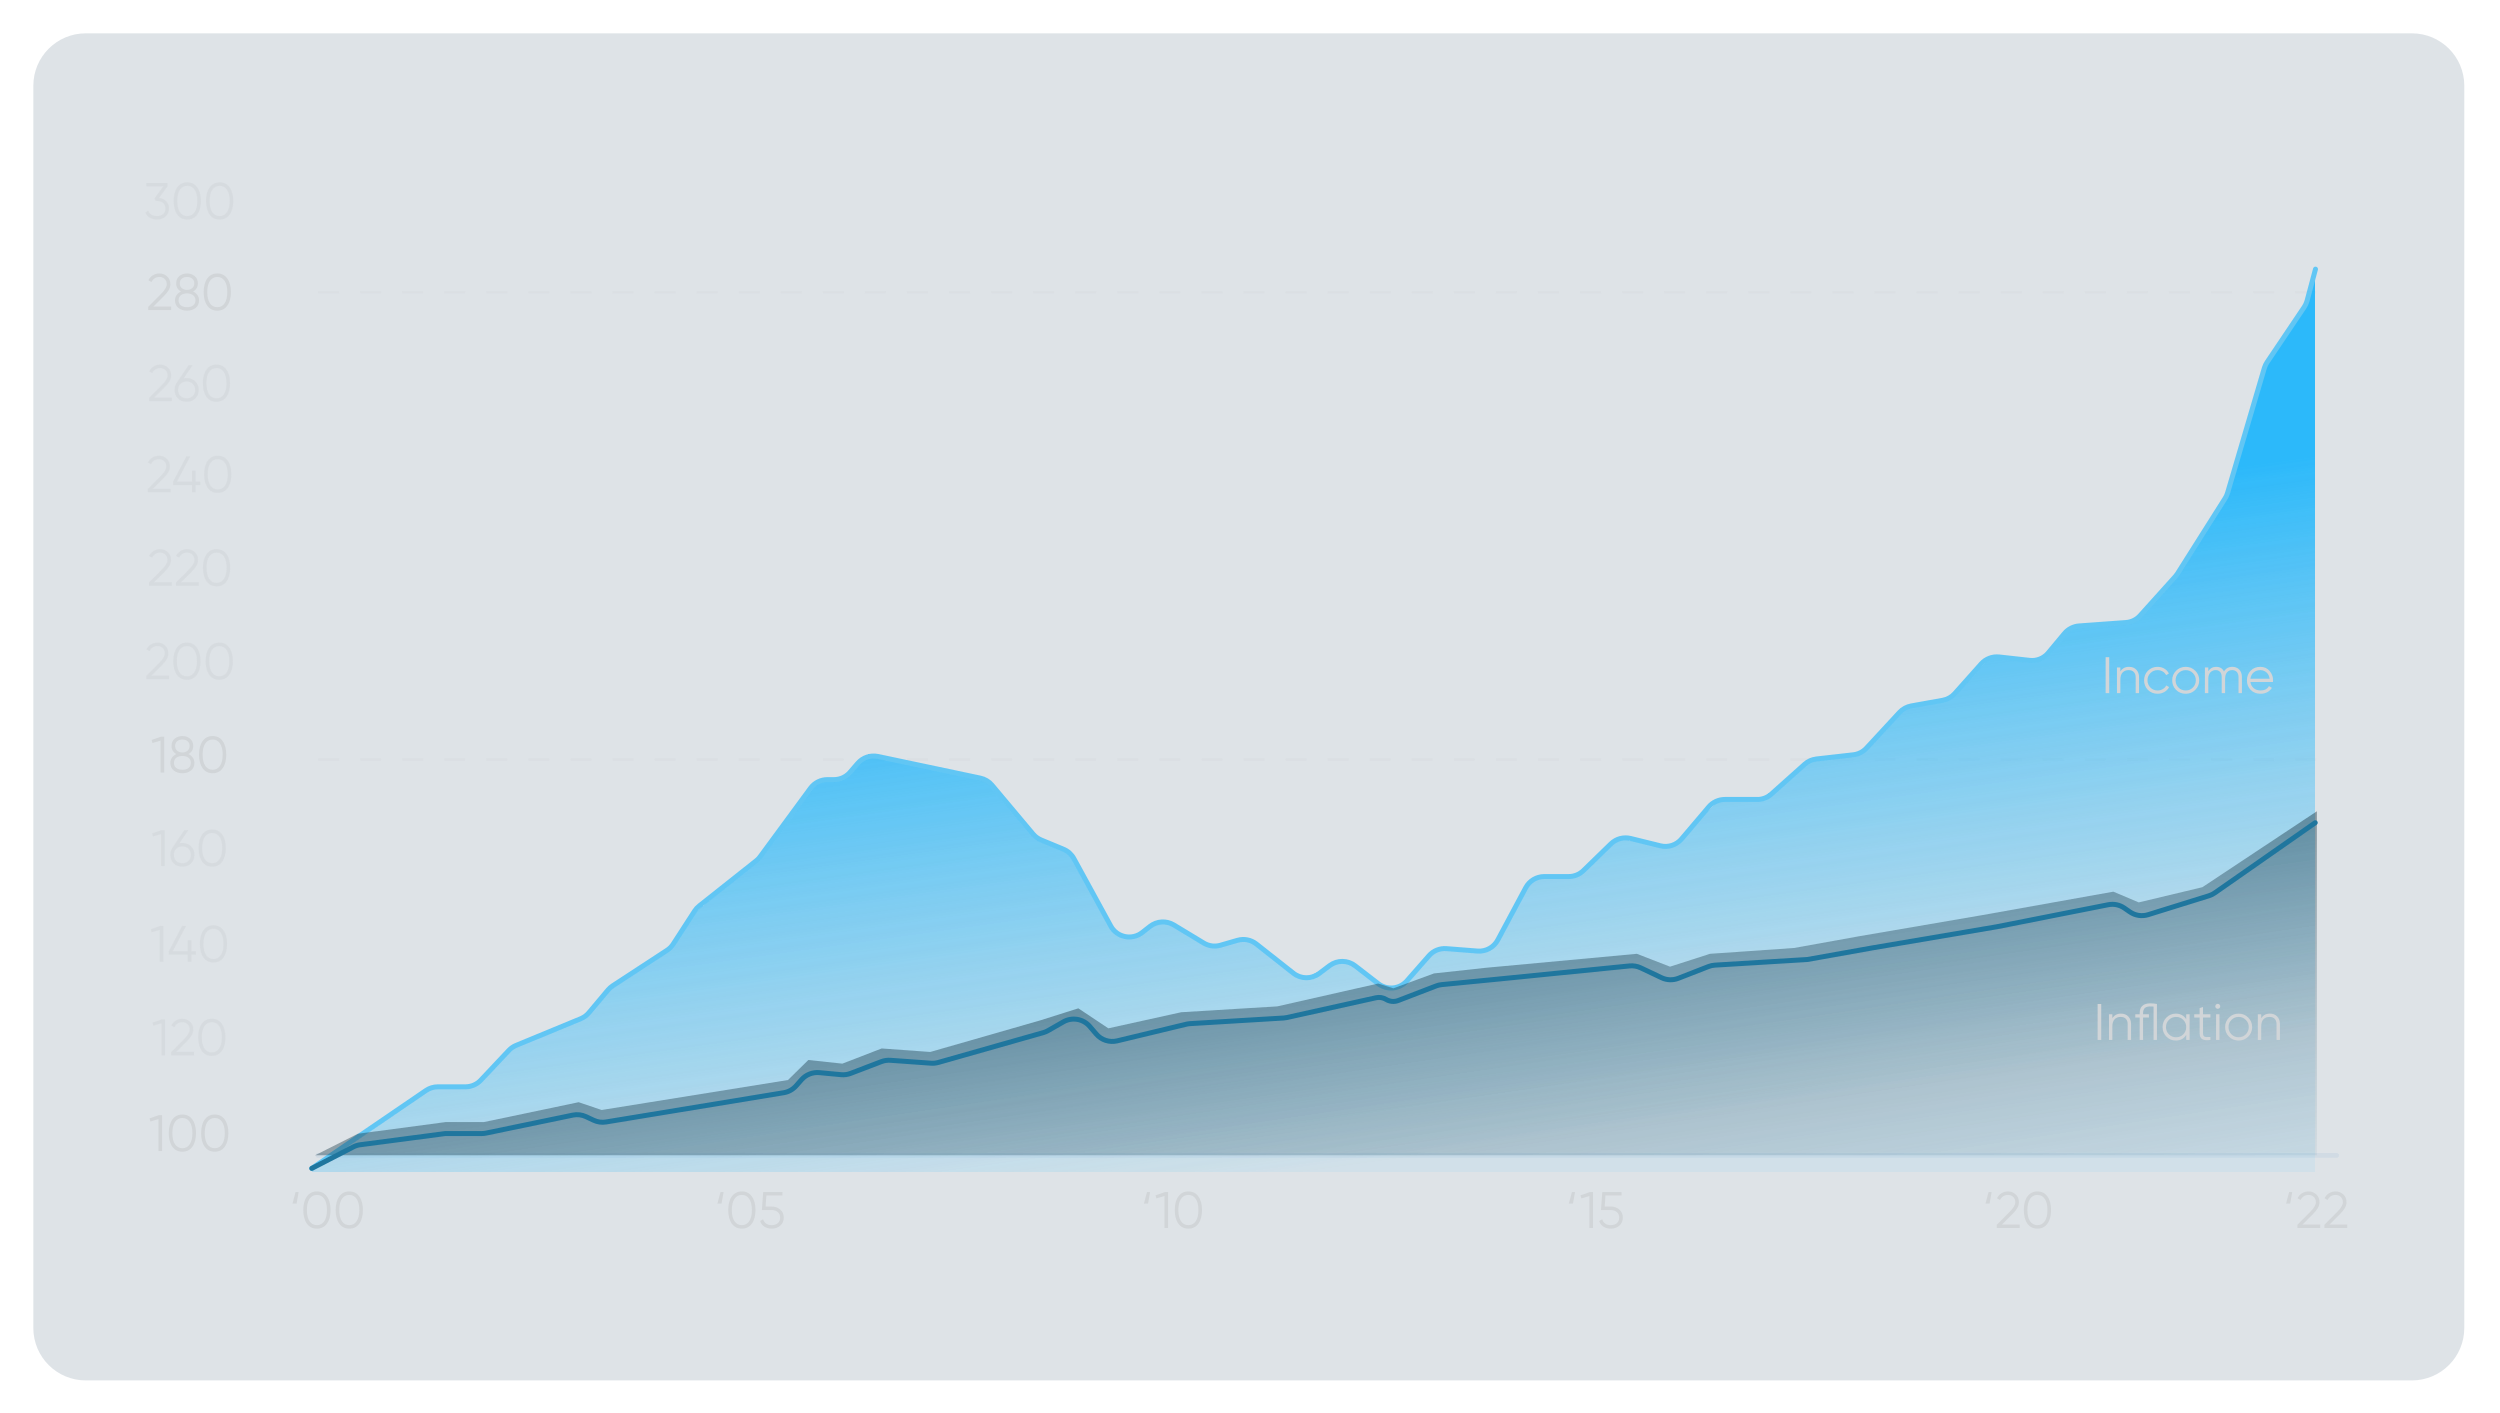 <svg width="750" height="424" viewBox="0 0 750 424" fill="none" xmlns="http://www.w3.org/2000/svg">
<g filter="url(#filter0_d_1009_1635)">
<path opacity="0.15" d="M10 25.726C10 17.041 17.041 10 25.726 10H723.562C732.247 10 739.288 17.041 739.288 25.726V398.399C739.288 407.084 732.247 414.125 723.562 414.125H25.726C17.041 414.125 10 407.084 10 398.399V25.726Z" fill="#244561"/>
<line opacity="0.25" x1="95.411" y1="87.676" x2="700.957" y2="87.676" stroke="#D1D5D8" stroke-width="0.701" stroke-dasharray="6.31 6.31"/>
<line opacity="0.25" x1="95.411" y1="227.849" x2="700.957" y2="227.849" stroke="#D1D5D8" stroke-width="0.701" stroke-dasharray="6.31 6.31"/>
<path opacity="0.25" d="M95.411 346.609H700.957" stroke="#A9C7DD" stroke-width="1.474" stroke-linecap="round"/>
<g opacity="0.8">
<g filter="url(#filter1_d_1009_1635)">
<path d="M130.402 322.098L93.544 347.562H694.648V77.796L691.845 88.309L679.58 106.531L668.016 145.78L652.947 169.609L640 182.5L622 184L611.5 194.5L597 193.5L585 205.5L572 208L558.5 222L544 224L528 236L515.5 236.5L500.86 250.208L485.791 247.755L473 258.5L459.509 260.02L447 281L430.773 281.397L420.5 292H415.5L402.739 283.85L391.5 289.5L374.354 278.243L363.5 280L348.422 272.285L341.5 277L335.5 276.5L320.5 251.5L311 248L296 230L260.763 222.225L253.104 228.935L245.044 230.935L227.5 254L208.95 269.482L201 281L183 292.5L174.659 301.072L154.582 310.183L141.368 322.098H130.402Z" fill="url(#paint0_linear_1009_1635)" shape-rendering="crispEdges"/>
</g>
<g filter="url(#filter2_d_1009_1635)">
<path d="M93.544 346.579L127.794 323.212C128.842 322.498 130.08 322.115 131.349 322.115H139.643C141.382 322.115 143.044 321.397 144.236 320.131L152.651 311.19C153.264 310.538 154.01 310.024 154.838 309.682L174.23 301.679C175.169 301.292 176 300.683 176.653 299.905L182.419 293.041C182.816 292.569 183.281 292.157 183.797 291.819L200.122 281.145C200.86 280.663 201.488 280.032 201.966 279.292L208.386 269.371C208.759 268.794 209.225 268.281 209.764 267.854L226.86 254.306C227.3 253.958 227.691 253.552 228.024 253.099L243.154 232.523C244.343 230.906 246.229 229.952 248.236 229.952H250.217C252.051 229.952 253.793 229.154 254.991 227.767L257.328 225.061C258.83 223.322 261.159 222.537 263.407 223.013L294.081 229.502C295.459 229.793 296.7 230.537 297.605 231.616L309.933 246.292C310.585 247.068 311.415 247.676 312.351 248.063L319.033 250.828C320.363 251.378 321.465 252.367 322.155 253.63L333.233 273.885C335.103 277.303 339.594 278.226 342.66 275.821L344.994 273.991C347.057 272.373 349.906 272.2 352.15 273.557L361.124 278.983C362.632 279.895 364.453 280.134 366.146 279.643L371.238 278.164C373.193 277.597 375.303 278.008 376.902 279.268L388.033 288.043C390.28 289.814 393.437 289.851 395.725 288.133L398.896 285.752C401.166 284.048 404.295 284.069 406.541 285.805L413.47 291.159C416.105 293.195 419.869 292.832 422.067 290.33L428.69 282.786C430.001 281.293 431.94 280.505 433.921 280.659L443.268 281.389C445.764 281.584 448.139 280.284 449.321 278.077L457.726 262.369C458.823 260.318 460.961 259.037 463.287 259.037H470.615C472.257 259.037 473.834 258.397 475.012 257.252L483.282 249.212C484.843 247.694 487.075 247.089 489.189 247.61L498.135 249.815C500.458 250.388 502.904 249.597 504.453 247.773L512.637 238.134C513.836 236.723 515.594 235.909 517.445 235.909H527.185C528.737 235.909 530.234 235.337 531.391 234.302L541.414 225.334C542.388 224.462 543.609 223.915 544.908 223.767L556.003 222.507C557.504 222.336 558.895 221.632 559.921 220.522L569.861 209.777C570.792 208.77 572.027 208.094 573.377 207.851L582.82 206.157C584.208 205.907 585.474 205.2 586.413 204.147L594.36 195.236C595.72 193.712 597.734 192.94 599.764 193.165L608.926 194.183C611.031 194.417 613.112 193.579 614.468 191.952L619.342 186.104C620.438 184.788 622.022 183.975 623.73 183.851L637.799 182.828C639.424 182.709 640.94 181.967 642.03 180.756L652.59 169.023C652.827 168.759 653.042 168.475 653.232 168.175L667.545 145.541C667.857 145.047 668.099 144.513 668.264 143.952L679.305 106.481C679.487 105.863 679.763 105.276 680.123 104.742L691.255 88.202C691.646 87.622 691.937 86.981 692.117 86.305L694.648 76.813" stroke="#42BFF8" stroke-width="1.5" stroke-linecap="round"/>
</g>
</g>
<path opacity="0.5" d="M107.337 340.126L94.526 346.579H695.059V243.378L660.711 266.163L641.629 270.72L634 267.5L594.445 274.576L557.669 280.885L538.24 284.391L513 286.143L501 290L491.056 286.143L445.607 290.35L430.176 292.03L418 296.5L413.44 295.06L383.157 301.918L354.36 303.67L332.5 308.5L323.5 302.5L312.033 306.124L279.074 315.589L264.502 314.537L252.706 319.094L242.5 318L236.4 324.001L180.5 333L173.603 330.662L145.154 336.621H133.705L107.337 340.126Z" fill="url(#paint1_linear_1009_1635)"/>
<g filter="url(#filter3_d_1009_1635)">
<path d="M93.544 346.579L105.995 340.143C106.643 339.808 107.345 339.588 108.068 339.493L133.608 336.132H144.525C144.955 336.132 145.384 336.088 145.805 336.001L171.846 330.603C173.184 330.325 174.576 330.49 175.812 331.072L178.09 332.143C179.246 332.687 180.54 332.867 181.8 332.66L235.117 323.882C236.552 323.646 237.861 322.922 238.823 321.831L240.468 319.966C241.803 318.454 243.779 317.671 245.787 317.859L252.34 318.473C253.304 318.564 254.276 318.431 255.181 318.085L264.414 314.555C265.274 314.226 266.197 314.089 267.116 314.155L279.332 315.028C280.064 315.08 280.8 315.004 281.506 314.803L312.991 305.855C313.481 305.715 313.953 305.517 314.396 305.264L319.009 302.628C321.639 301.125 324.965 301.704 326.933 304.007L328.886 306.291C330.427 308.095 332.851 308.881 335.157 308.325L355.941 303.322C356.301 303.236 356.668 303.181 357.038 303.158L385.069 301.47C385.401 301.45 385.731 301.403 386.056 301.331L412.802 295.393C413.842 295.162 414.931 295.343 415.841 295.898V295.898C416.933 296.564 418.273 296.685 419.467 296.226L430.852 291.846C431.382 291.642 431.937 291.511 432.502 291.455L448.646 289.876L488.879 285.845C490.02 285.731 491.17 285.93 492.207 286.42L498.486 289.393C500.054 290.135 501.859 290.199 503.476 289.568L512.555 286.029C513.165 285.791 513.808 285.65 514.462 285.61L542.211 283.918L561.835 280.414L598.981 274.106L632.486 267.485C634.159 267.154 635.896 267.515 637.299 268.486L638.965 269.64C640.56 270.744 642.576 271.053 644.429 270.476L662.672 264.801C663.292 264.608 663.878 264.321 664.41 263.949L694.568 242.887" stroke="#1F769E" stroke-width="1.5" stroke-linecap="round"/>
</g>
<path opacity="0.5" d="M50.242 55.909L47.728 59.378C48.581 59.481 49.291 59.815 49.856 60.38C50.422 60.915 50.704 61.639 50.704 62.554C50.704 63.572 50.35 64.384 49.64 64.99C48.952 65.576 48.098 65.869 47.081 65.869C46.269 65.869 45.549 65.684 44.922 65.314C44.295 64.934 43.858 64.404 43.611 63.726L44.506 63.202C44.681 63.726 44.989 64.127 45.431 64.404C45.883 64.682 46.433 64.821 47.081 64.821C47.841 64.821 48.453 64.62 48.916 64.219C49.388 63.808 49.625 63.253 49.625 62.554C49.625 61.855 49.388 61.305 48.916 60.904C48.453 60.493 47.841 60.288 47.081 60.288V60.272L47.065 60.288H46.772L46.31 59.578L48.993 55.909H43.92V54.891H50.242V55.909ZM59.189 64.358C58.48 65.366 57.477 65.869 56.182 65.869C54.897 65.869 53.89 65.366 53.16 64.358C52.451 63.341 52.096 61.984 52.096 60.288C52.096 58.581 52.451 57.23 53.16 56.233C53.89 55.215 54.897 54.706 56.182 54.706C57.477 54.706 58.48 55.215 59.189 56.233C59.908 57.23 60.268 58.581 60.268 60.288C60.268 61.994 59.908 63.351 59.189 64.358ZM53.962 63.634C54.507 64.425 55.247 64.821 56.182 64.821C57.128 64.821 57.863 64.425 58.387 63.634C58.922 62.852 59.189 61.737 59.189 60.288C59.189 58.838 58.922 57.723 58.387 56.942C57.863 56.15 57.128 55.755 56.182 55.755C55.247 55.755 54.507 56.15 53.962 56.942C53.438 57.733 53.175 58.849 53.175 60.288C53.175 61.727 53.438 62.842 53.962 63.634ZM68.901 64.358C68.192 65.366 67.189 65.869 65.894 65.869C64.609 65.869 63.602 65.366 62.872 64.358C62.163 63.341 61.808 61.984 61.808 60.288C61.808 58.581 62.163 57.23 62.872 56.233C63.602 55.215 64.609 54.706 65.894 54.706C67.189 54.706 68.192 55.215 68.901 56.233C69.621 57.23 69.98 58.581 69.98 60.288C69.98 61.994 69.621 63.351 68.901 64.358ZM63.674 63.634C64.219 64.425 64.959 64.821 65.894 64.821C66.84 64.821 67.575 64.425 68.099 63.634C68.634 62.852 68.901 61.737 68.901 60.288C68.901 58.838 68.634 57.723 68.099 56.942C67.575 56.15 66.84 55.755 65.894 55.755C64.959 55.755 64.219 56.15 63.674 56.942C63.15 57.733 62.888 58.849 62.888 60.288C62.888 61.727 63.15 62.842 63.674 63.634Z" fill="#D1D5D8"/>
<path d="M51.335 93.018H44.473V92.047L48.359 88.13C49.469 87.02 50.024 86.069 50.024 85.278C50.024 84.61 49.813 84.08 49.392 83.69C48.981 83.289 48.467 83.088 47.85 83.088C46.75 83.088 45.943 83.597 45.429 84.615L44.52 84.075C44.849 83.417 45.306 82.913 45.892 82.564C46.478 82.215 47.131 82.04 47.85 82.04C48.714 82.04 49.469 82.333 50.117 82.919C50.775 83.484 51.103 84.27 51.103 85.278C51.103 85.874 50.939 86.46 50.61 87.035C50.281 87.601 49.778 88.223 49.099 88.901L46.015 91.97H51.335V93.018ZM57.927 87.452C58.482 87.709 58.919 88.069 59.237 88.531C59.556 88.994 59.715 89.513 59.715 90.088C59.715 91.065 59.371 91.831 58.682 92.386C57.983 92.931 57.125 93.203 56.107 93.203C55.09 93.203 54.231 92.931 53.532 92.386C52.843 91.831 52.499 91.065 52.499 90.088C52.499 89.513 52.658 88.994 52.977 88.531C53.296 88.069 53.733 87.709 54.288 87.452C53.332 86.907 52.854 86.1 52.854 85.031C52.854 84.065 53.172 83.325 53.81 82.811C54.468 82.297 55.233 82.04 56.107 82.04C56.991 82.04 57.752 82.297 58.389 82.811C59.037 83.325 59.361 84.065 59.361 85.031C59.361 86.1 58.883 86.907 57.927 87.452ZM53.933 85.031C53.933 85.627 54.139 86.1 54.55 86.45C54.971 86.799 55.49 86.974 56.107 86.974C56.724 86.974 57.238 86.799 57.649 86.45C58.071 86.1 58.281 85.627 58.281 85.031C58.281 84.404 58.081 83.926 57.68 83.597C57.279 83.258 56.755 83.088 56.107 83.088C55.459 83.088 54.935 83.258 54.534 83.597C54.133 83.926 53.933 84.404 53.933 85.031ZM54.272 91.63C54.724 91.98 55.336 92.155 56.107 92.155C56.878 92.155 57.49 91.98 57.942 91.63C58.404 91.271 58.636 90.757 58.636 90.088C58.636 89.431 58.404 88.922 57.942 88.562C57.469 88.202 56.858 88.022 56.107 88.022C55.357 88.022 54.745 88.202 54.272 88.562C53.81 88.922 53.578 89.431 53.578 90.088C53.578 90.767 53.81 91.281 54.272 91.63ZM68.193 91.692C67.484 92.699 66.482 93.203 65.187 93.203C63.902 93.203 62.894 92.699 62.164 91.692C61.455 90.674 61.101 89.317 61.101 87.621C61.101 85.915 61.455 84.563 62.164 83.566C62.894 82.549 63.902 82.04 65.187 82.04C66.482 82.04 67.484 82.549 68.193 83.566C68.913 84.563 69.273 85.915 69.273 87.621C69.273 89.328 68.913 90.685 68.193 91.692ZM62.966 90.967C63.511 91.759 64.251 92.155 65.187 92.155C66.132 92.155 66.867 91.759 67.391 90.967C67.926 90.186 68.193 89.071 68.193 87.621C68.193 86.172 67.926 85.057 67.391 84.275C66.867 83.484 66.132 83.088 65.187 83.088C64.251 83.088 63.511 83.484 62.966 84.275C62.442 85.067 62.18 86.182 62.18 87.621C62.18 89.061 62.442 90.176 62.966 90.967Z" fill="#D1D5D8"/>
<path opacity="0.5" d="M51.583 120.352H44.722V119.38L48.607 115.464C49.718 114.354 50.273 113.403 50.273 112.611C50.273 111.943 50.062 111.414 49.641 111.023C49.229 110.622 48.715 110.422 48.099 110.422C46.999 110.422 46.192 110.931 45.678 111.948L44.768 111.409C45.097 110.751 45.554 110.247 46.14 109.898C46.726 109.548 47.379 109.373 48.099 109.373C48.962 109.373 49.718 109.666 50.365 110.252C51.023 110.818 51.352 111.604 51.352 112.611C51.352 113.208 51.188 113.794 50.859 114.369C50.53 114.935 50.026 115.556 49.347 116.235L46.264 119.303H51.583V120.352ZM55.991 113.413C57.039 113.413 57.908 113.747 58.597 114.415C59.275 115.084 59.614 115.937 59.614 116.975C59.614 118.034 59.275 118.892 58.597 119.55C57.929 120.208 57.06 120.537 55.991 120.537C54.922 120.537 54.053 120.208 53.385 119.55C52.707 118.892 52.367 118.034 52.367 116.975C52.367 116.163 52.589 115.443 53.031 114.816L56.561 109.559H57.779L55.127 113.506C55.405 113.444 55.693 113.413 55.991 113.413ZM54.141 118.794C54.624 119.257 55.24 119.488 55.991 119.488C56.752 119.488 57.363 119.257 57.826 118.794C58.299 118.332 58.535 117.725 58.535 116.975C58.535 116.225 58.299 115.618 57.826 115.156C57.363 114.693 56.752 114.462 55.991 114.462C55.24 114.462 54.624 114.693 54.141 115.156C53.678 115.618 53.447 116.225 53.447 116.975C53.447 117.725 53.678 118.332 54.141 118.794ZM67.945 119.026C67.236 120.033 66.233 120.537 64.938 120.537C63.653 120.537 62.646 120.033 61.916 119.026C61.207 118.008 60.852 116.651 60.852 114.955C60.852 113.249 61.207 111.897 61.916 110.9C62.646 109.882 63.653 109.373 64.938 109.373C66.233 109.373 67.236 109.882 67.945 110.9C68.664 111.897 69.024 113.249 69.024 114.955C69.024 116.662 68.664 118.018 67.945 119.026ZM62.718 118.301C63.263 119.093 64.003 119.488 64.938 119.488C65.884 119.488 66.619 119.093 67.143 118.301C67.678 117.52 67.945 116.405 67.945 114.955C67.945 113.506 67.678 112.39 67.143 111.609C66.619 110.818 65.884 110.422 64.938 110.422C64.003 110.422 63.263 110.818 62.718 111.609C62.194 112.401 61.931 113.516 61.931 114.955C61.931 116.394 62.194 117.51 62.718 118.301Z" fill="#D1D5D8"/>
<path opacity="0.5" d="M51.199 147.686H44.338V146.714L48.223 142.798C49.334 141.688 49.889 140.737 49.889 139.945C49.889 139.277 49.678 138.748 49.257 138.357C48.845 137.956 48.331 137.756 47.715 137.756C46.615 137.756 45.808 138.265 45.294 139.282L44.384 138.743C44.713 138.085 45.17 137.581 45.756 137.231C46.342 136.882 46.995 136.707 47.715 136.707C48.578 136.707 49.334 137 49.981 137.586C50.639 138.151 50.968 138.938 50.968 139.945C50.968 140.541 50.803 141.127 50.475 141.703C50.146 142.268 49.642 142.89 48.964 143.569L45.88 146.637H51.199V147.686ZM58.691 144.509H60.078V145.527H58.691V147.686H57.611V145.527H51.906V144.509L55.915 136.892H57.103L53.094 144.509H57.611V141.21H58.691V144.509ZM68.329 146.36C67.62 147.367 66.617 147.871 65.322 147.871C64.037 147.871 63.03 147.367 62.3 146.36C61.591 145.342 61.236 143.985 61.236 142.289C61.236 140.583 61.591 139.231 62.3 138.234C63.03 137.216 64.037 136.707 65.322 136.707C66.617 136.707 67.62 137.216 68.329 138.234C69.048 139.231 69.408 140.583 69.408 142.289C69.408 143.995 69.048 145.352 68.329 146.36ZM63.102 145.635C63.647 146.426 64.387 146.822 65.322 146.822C66.268 146.822 67.003 146.426 67.527 145.635C68.062 144.854 68.329 143.738 68.329 142.289C68.329 140.84 68.062 139.724 67.527 138.943C67.003 138.151 66.268 137.756 65.322 137.756C64.387 137.756 63.647 138.151 63.102 138.943C62.578 139.734 62.315 140.85 62.315 142.289C62.315 143.728 62.578 144.843 63.102 145.635Z" fill="#D1D5D8"/>
<path opacity="0.5" d="M51.546 175.72H44.684V174.749L48.57 170.832C49.68 169.722 50.235 168.771 50.235 167.98C50.235 167.312 50.024 166.782 49.603 166.392C49.192 165.991 48.678 165.79 48.061 165.79C46.961 165.79 46.154 166.299 45.64 167.317L44.73 166.777C45.059 166.119 45.517 165.616 46.103 165.266C46.689 164.917 47.341 164.742 48.061 164.742C48.924 164.742 49.68 165.035 50.328 165.621C50.985 166.186 51.314 166.973 51.314 167.98C51.314 168.576 51.15 169.162 50.821 169.738C50.492 170.303 49.988 170.925 49.31 171.603L46.226 174.672H51.546V175.72ZM59.647 175.72H52.785V174.749L56.671 170.832C57.781 169.722 58.336 168.771 58.336 167.98C58.336 167.312 58.125 166.782 57.704 166.392C57.293 165.991 56.779 165.79 56.162 165.79C55.062 165.79 54.255 166.299 53.741 167.317L52.831 166.777C53.16 166.119 53.618 165.616 54.204 165.266C54.79 164.917 55.442 164.742 56.162 164.742C57.025 164.742 57.781 165.035 58.428 165.621C59.086 166.186 59.415 166.973 59.415 167.98C59.415 168.576 59.251 169.162 58.922 169.738C58.593 170.303 58.089 170.925 57.411 171.603L54.327 174.672H59.647V175.72ZM67.983 174.394C67.273 175.402 66.271 175.905 64.976 175.905C63.691 175.905 62.684 175.402 61.954 174.394C61.244 173.377 60.89 172.02 60.89 170.324C60.89 168.617 61.244 167.265 61.954 166.268C62.684 165.251 63.691 164.742 64.976 164.742C66.271 164.742 67.273 165.251 67.983 166.268C68.702 167.265 69.062 168.617 69.062 170.324C69.062 172.03 68.702 173.387 67.983 174.394ZM62.755 173.669C63.3 174.461 64.04 174.857 64.976 174.857C65.921 174.857 66.656 174.461 67.181 173.669C67.715 172.888 67.983 171.773 67.983 170.324C67.983 168.874 67.715 167.759 67.181 166.978C66.656 166.186 65.921 165.79 64.976 165.79C64.04 165.79 63.3 166.186 62.755 166.978C62.231 167.769 61.969 168.884 61.969 170.324C61.969 171.763 62.231 172.878 62.755 173.669Z" fill="#D1D5D8"/>
<path opacity="0.5" d="M50.74 203.754H43.879V202.783L47.764 198.867C48.874 197.756 49.429 196.806 49.429 196.014C49.429 195.346 49.219 194.817 48.797 194.426C48.386 194.025 47.872 193.825 47.255 193.825C46.156 193.825 45.349 194.333 44.835 195.351L43.925 194.811C44.254 194.154 44.711 193.65 45.297 193.3C45.883 192.951 46.536 192.776 47.255 192.776C48.119 192.776 48.874 193.069 49.522 193.655C50.18 194.22 50.509 195.007 50.509 196.014C50.509 196.61 50.344 197.196 50.015 197.772C49.686 198.337 49.183 198.959 48.504 199.638L45.42 202.706H50.74V203.754ZM59.076 202.428C58.367 203.436 57.364 203.939 56.069 203.939C54.784 203.939 53.777 203.436 53.047 202.428C52.338 201.411 51.983 200.054 51.983 198.358C51.983 196.651 52.338 195.3 53.047 194.303C53.777 193.285 54.784 192.776 56.069 192.776C57.364 192.776 58.367 193.285 59.076 194.303C59.795 195.3 60.155 196.651 60.155 198.358C60.155 200.064 59.795 201.421 59.076 202.428ZM53.849 201.704C54.394 202.495 55.134 202.891 56.069 202.891C57.015 202.891 57.75 202.495 58.274 201.704C58.809 200.922 59.076 199.807 59.076 198.358C59.076 196.908 58.809 195.793 58.274 195.012C57.75 194.22 57.015 193.825 56.069 193.825C55.134 193.825 54.394 194.22 53.849 195.012C53.325 195.803 53.062 196.919 53.062 198.358C53.062 199.797 53.325 200.912 53.849 201.704ZM68.788 202.428C68.079 203.436 67.077 203.939 65.781 203.939C64.496 203.939 63.489 203.436 62.759 202.428C62.05 201.411 61.695 200.054 61.695 198.358C61.695 196.651 62.05 195.3 62.759 194.303C63.489 193.285 64.496 192.776 65.781 192.776C67.077 192.776 68.079 193.285 68.788 194.303C69.508 195.3 69.867 196.651 69.867 198.358C69.867 200.064 69.508 201.421 68.788 202.428ZM63.561 201.704C64.106 202.495 64.846 202.891 65.781 202.891C66.727 202.891 67.462 202.495 67.986 201.704C68.521 200.922 68.788 199.807 68.788 198.358C68.788 196.908 68.521 195.793 67.986 195.012C67.462 194.22 66.727 193.825 65.781 193.825C64.846 193.825 64.106 194.22 63.561 195.012C63.037 195.803 62.775 196.919 62.775 198.358C62.775 199.797 63.037 200.912 63.561 201.704Z" fill="#D1D5D8"/>
<path d="M45.481 221.983L48.333 220.996H49.258V231.789H48.179V222.183L45.758 222.908L45.481 221.983ZM56.534 226.223C57.089 226.48 57.526 226.84 57.844 227.302C58.163 227.765 58.322 228.284 58.322 228.859C58.322 229.836 57.978 230.602 57.289 231.157C56.59 231.702 55.732 231.974 54.714 231.974C53.697 231.974 52.838 231.702 52.139 231.157C51.451 230.602 51.106 229.836 51.106 228.859C51.106 228.284 51.266 227.765 51.584 227.302C51.903 226.84 52.34 226.48 52.895 226.223C51.939 225.678 51.461 224.871 51.461 223.802C51.461 222.836 51.779 222.096 52.417 221.582C53.075 221.068 53.84 220.811 54.714 220.811C55.598 220.811 56.359 221.068 56.996 221.582C57.644 222.096 57.968 222.836 57.968 223.802C57.968 224.871 57.49 225.678 56.534 226.223ZM52.54 223.802C52.54 224.398 52.746 224.871 53.157 225.221C53.578 225.57 54.097 225.745 54.714 225.745C55.331 225.745 55.845 225.57 56.256 225.221C56.678 224.871 56.888 224.398 56.888 223.802C56.888 223.175 56.688 222.697 56.287 222.368C55.886 222.029 55.362 221.859 54.714 221.859C54.067 221.859 53.542 222.029 53.142 222.368C52.741 222.697 52.54 223.175 52.54 223.802ZM52.879 230.401C53.332 230.751 53.943 230.926 54.714 230.926C55.485 230.926 56.097 230.751 56.549 230.401C57.012 230.042 57.243 229.528 57.243 228.859C57.243 228.202 57.012 227.693 56.549 227.333C56.076 226.973 55.465 226.793 54.714 226.793C53.964 226.793 53.352 226.973 52.879 227.333C52.417 227.693 52.186 228.202 52.186 228.859C52.186 229.538 52.417 230.052 52.879 230.401ZM66.8 230.463C66.091 231.47 65.089 231.974 63.794 231.974C62.509 231.974 61.502 231.47 60.772 230.463C60.062 229.445 59.708 228.089 59.708 226.392C59.708 224.686 60.062 223.334 60.772 222.337C61.502 221.32 62.509 220.811 63.794 220.811C65.089 220.811 66.091 221.32 66.8 222.337C67.52 223.334 67.88 224.686 67.88 226.392C67.88 228.099 67.52 229.456 66.8 230.463ZM61.573 229.738C62.118 230.53 62.858 230.926 63.794 230.926C64.74 230.926 65.475 230.53 65.999 229.738C66.533 228.957 66.8 227.842 66.8 226.392C66.8 224.943 66.533 223.828 65.999 223.046C65.475 222.255 64.74 221.859 63.794 221.859C62.858 221.859 62.118 222.255 61.573 223.046C61.049 223.838 60.787 224.953 60.787 226.392C60.787 227.832 61.049 228.947 61.573 229.738Z" fill="#D1D5D8"/>
<path opacity="0.5" d="M45.616 250.017L48.469 249.03H49.394V259.824H48.315V250.218L45.894 250.942L45.616 250.017ZM54.711 252.885C55.76 252.885 56.628 253.219 57.317 253.887C57.995 254.556 58.334 255.409 58.334 256.447C58.334 257.506 57.995 258.364 57.317 259.022C56.649 259.68 55.78 260.009 54.711 260.009C53.642 260.009 52.773 259.68 52.105 259.022C51.427 258.364 51.088 257.506 51.088 256.447C51.088 255.635 51.309 254.915 51.751 254.288L55.282 249.03H56.5L53.848 252.978C54.125 252.916 54.413 252.885 54.711 252.885ZM52.861 258.266C53.344 258.729 53.961 258.96 54.711 258.96C55.472 258.96 56.083 258.729 56.546 258.266C57.019 257.804 57.255 257.197 57.255 256.447C57.255 255.697 57.019 255.09 56.546 254.628C56.083 254.165 55.472 253.934 54.711 253.934C53.961 253.934 53.344 254.165 52.861 254.628C52.398 255.09 52.167 255.697 52.167 256.447C52.167 257.197 52.398 257.804 52.861 258.266ZM66.665 258.498C65.956 259.505 64.954 260.009 63.658 260.009C62.373 260.009 61.366 259.505 60.636 258.498C59.927 257.48 59.572 256.123 59.572 254.427C59.572 252.721 59.927 251.369 60.636 250.372C61.366 249.354 62.373 248.845 63.658 248.845C64.954 248.845 65.956 249.354 66.665 250.372C67.385 251.369 67.744 252.721 67.744 254.427C67.744 256.133 67.385 257.49 66.665 258.498ZM61.438 257.773C61.983 258.565 62.723 258.96 63.658 258.96C64.604 258.96 65.339 258.565 65.863 257.773C66.398 256.992 66.665 255.876 66.665 254.427C66.665 252.978 66.398 251.862 65.863 251.081C65.339 250.29 64.604 249.894 63.658 249.894C62.723 249.894 61.983 250.29 61.438 251.081C60.914 251.873 60.652 252.988 60.652 254.427C60.652 255.866 60.914 256.981 61.438 257.773Z" fill="#D1D5D8"/>
<path opacity="0.5" d="M45.232 278.752L48.085 277.766H49.01V288.559H47.931V278.953L45.51 279.677L45.232 278.752ZM57.411 285.383H58.799V286.4H57.411V288.559H56.331V286.4H50.627V285.383L54.635 277.766H55.823L51.814 285.383H56.331V282.083H57.411V285.383ZM67.049 287.233C66.34 288.24 65.337 288.744 64.042 288.744C62.757 288.744 61.75 288.24 61.02 287.233C60.311 286.215 59.956 284.858 59.956 283.162C59.956 281.456 60.311 280.104 61.02 279.107C61.75 278.089 62.757 277.581 64.042 277.581C65.337 277.581 66.34 278.089 67.049 279.107C67.769 280.104 68.128 281.456 68.128 283.162C68.128 284.869 67.769 286.225 67.049 287.233ZM61.822 286.508C62.367 287.3 63.107 287.695 64.042 287.695C64.988 287.695 65.723 287.3 66.247 286.508C66.782 285.727 67.049 284.612 67.049 283.162C67.049 281.713 66.782 280.597 66.247 279.816C65.723 279.025 64.988 278.629 64.042 278.629C63.107 278.629 62.367 279.025 61.822 279.816C61.298 280.608 61.035 281.723 61.035 283.162C61.035 284.601 61.298 285.717 61.822 286.508Z" fill="#D1D5D8"/>
<path opacity="0.5" d="M45.729 306.787L48.582 305.8H49.507V316.593H48.428V306.987L46.007 307.712L45.729 306.787ZM58.216 316.593H51.355V315.622L55.24 311.705C56.35 310.595 56.906 309.644 56.906 308.853C56.906 308.185 56.695 307.655 56.273 307.265C55.862 306.864 55.348 306.663 54.731 306.663C53.632 306.663 52.825 307.172 52.311 308.19L51.401 307.65C51.73 306.992 52.187 306.489 52.773 306.139C53.359 305.79 54.012 305.615 54.731 305.615C55.595 305.615 56.35 305.908 56.998 306.494C57.656 307.059 57.985 307.846 57.985 308.853C57.985 309.449 57.82 310.035 57.491 310.611C57.163 311.176 56.659 311.798 55.98 312.476L52.897 315.545H58.216V316.593ZM66.552 315.267C65.843 316.275 64.841 316.778 63.545 316.778C62.26 316.778 61.253 316.275 60.523 315.267C59.814 314.25 59.459 312.893 59.459 311.197C59.459 309.49 59.814 308.139 60.523 307.141C61.253 306.124 62.26 305.615 63.545 305.615C64.841 305.615 65.843 306.124 66.552 307.141C67.272 308.139 67.631 309.49 67.631 311.197C67.631 312.903 67.272 314.26 66.552 315.267ZM61.325 314.543C61.87 315.334 62.61 315.73 63.545 315.73C64.491 315.73 65.226 315.334 65.75 314.543C66.285 313.761 66.552 312.646 66.552 311.197C66.552 309.747 66.285 308.632 65.75 307.851C65.226 307.059 64.491 306.663 63.545 306.663C62.61 306.663 61.87 307.059 61.325 307.851C60.801 308.642 60.539 309.758 60.539 311.197C60.539 312.636 60.801 313.751 61.325 314.543Z" fill="#D1D5D8"/>
<path d="M44.848 335.522L47.701 334.536H48.626V345.329H47.547V335.723L45.126 336.448L44.848 335.522ZM57.721 344.003C57.011 345.01 56.009 345.514 54.714 345.514C53.429 345.514 52.422 345.01 51.692 344.003C50.983 342.985 50.628 341.628 50.628 339.932C50.628 338.226 50.983 336.874 51.692 335.877C52.422 334.859 53.429 334.351 54.714 334.351C56.009 334.351 57.011 334.859 57.721 335.877C58.44 336.874 58.8 338.226 58.8 339.932C58.8 341.639 58.44 342.995 57.721 344.003ZM52.494 343.278C53.038 344.07 53.779 344.465 54.714 344.465C55.66 344.465 56.395 344.07 56.919 343.278C57.453 342.497 57.721 341.382 57.721 339.932C57.721 338.483 57.453 337.368 56.919 336.586C56.395 335.795 55.66 335.399 54.714 335.399C53.779 335.399 53.038 335.795 52.494 336.586C51.969 337.378 51.707 338.493 51.707 339.932C51.707 341.371 51.969 342.487 52.494 343.278ZM67.433 344.003C66.724 345.01 65.721 345.514 64.426 345.514C63.141 345.514 62.134 345.01 61.404 344.003C60.695 342.985 60.34 341.628 60.34 339.932C60.34 338.226 60.695 336.874 61.404 335.877C62.134 334.859 63.141 334.351 64.426 334.351C65.721 334.351 66.724 334.859 67.433 335.877C68.153 336.874 68.512 338.226 68.512 339.932C68.512 341.639 68.153 342.995 67.433 344.003ZM62.206 343.278C62.751 344.07 63.491 344.465 64.426 344.465C65.372 344.465 66.107 344.07 66.631 343.278C67.166 342.497 67.433 341.382 67.433 339.932C67.433 338.483 67.166 337.368 66.631 336.586C66.107 335.795 65.372 335.399 64.426 335.399C63.491 335.399 62.751 335.795 62.206 336.586C61.682 337.378 61.419 338.493 61.419 339.932C61.419 341.371 61.682 342.487 62.206 343.278Z" fill="#D1D5D8"/>
<path d="M88.975 361.084H87.742L88.667 357.614H89.592L88.975 361.084ZM98.084 367.082C97.374 368.089 96.372 368.593 95.077 368.593C93.792 368.593 92.784 368.089 92.055 367.082C91.345 366.064 90.991 364.707 90.991 363.011C90.991 361.305 91.345 359.953 92.055 358.956C92.784 357.938 93.792 357.429 95.077 357.429C96.372 357.429 97.374 357.938 98.084 358.956C98.803 359.953 99.163 361.305 99.163 363.011C99.163 364.717 98.803 366.074 98.084 367.082ZM92.856 366.357C93.401 367.148 94.141 367.544 95.077 367.544C96.022 367.544 96.757 367.148 97.282 366.357C97.816 365.576 98.084 364.46 98.084 363.011C98.084 361.562 97.816 360.446 97.282 359.665C96.757 358.874 96.022 358.478 95.077 358.478C94.141 358.478 93.401 358.874 92.856 359.665C92.332 360.457 92.07 361.572 92.07 363.011C92.07 364.45 92.332 365.565 92.856 366.357ZM107.796 367.082C107.086 368.089 106.084 368.593 104.789 368.593C103.504 368.593 102.497 368.089 101.767 367.082C101.058 366.064 100.703 364.707 100.703 363.011C100.703 361.305 101.058 359.953 101.767 358.956C102.497 357.938 103.504 357.429 104.789 357.429C106.084 357.429 107.086 357.938 107.796 358.956C108.515 359.953 108.875 361.305 108.875 363.011C108.875 364.717 108.515 366.074 107.796 367.082ZM102.569 366.357C103.113 367.148 103.854 367.544 104.789 367.544C105.735 367.544 106.47 367.148 106.994 366.357C107.528 365.576 107.796 364.46 107.796 363.011C107.796 361.562 107.528 360.446 106.994 359.665C106.47 358.874 105.735 358.478 104.789 358.478C103.854 358.478 103.113 358.874 102.569 359.665C102.044 360.457 101.782 361.572 101.782 363.011C101.782 364.45 102.044 365.565 102.569 366.357Z" fill="#D1D5D8"/>
<path d="M216.457 361.084H215.224L216.149 357.614H217.074L216.457 361.084ZM225.565 367.082C224.856 368.089 223.854 368.593 222.558 368.593C221.274 368.593 220.266 368.089 219.536 367.082C218.827 366.064 218.472 364.707 218.472 363.011C218.472 361.305 218.827 359.953 219.536 358.956C220.266 357.938 221.274 357.429 222.558 357.429C223.854 357.429 224.856 357.938 225.565 358.956C226.285 359.953 226.645 361.305 226.645 363.011C226.645 364.717 226.285 366.074 225.565 367.082ZM220.338 366.357C220.883 367.148 221.623 367.544 222.558 367.544C223.504 367.544 224.239 367.148 224.763 366.357C225.298 365.576 225.565 364.46 225.565 363.011C225.565 361.562 225.298 360.446 224.763 359.665C224.239 358.874 223.504 358.478 222.558 358.478C221.623 358.478 220.883 358.874 220.338 359.665C219.814 360.457 219.552 361.572 219.552 363.011C219.552 364.45 219.814 365.565 220.338 366.357ZM229.68 361.963H231.5C232.517 361.963 233.371 362.261 234.059 362.857C234.769 363.443 235.123 364.25 235.123 365.278C235.123 366.295 234.769 367.107 234.059 367.714C233.371 368.3 232.517 368.593 231.5 368.593C230.667 368.593 229.932 368.392 229.295 367.991C228.668 367.58 228.246 367.015 228.03 366.295L228.94 365.771C229.094 366.336 229.398 366.773 229.85 367.082C230.302 367.39 230.852 367.544 231.5 367.544C232.26 367.544 232.872 367.344 233.335 366.943C233.807 366.532 234.044 365.977 234.044 365.278C234.044 364.579 233.807 364.029 233.335 363.628C232.872 363.217 232.26 363.011 231.5 363.011H228.57L228.956 357.614H234.738V358.632H229.912L229.68 361.963Z" fill="#D1D5D8"/>
<path d="M631.69 207.944V197.151H632.769V207.944H631.69ZM638.698 200.05C639.623 200.05 640.358 200.338 640.902 200.913C641.447 201.479 641.72 202.244 641.72 203.211V207.944H640.702V203.211C640.702 202.522 640.517 201.987 640.147 201.607C639.787 201.227 639.273 201.037 638.605 201.037C637.834 201.037 637.222 201.278 636.77 201.761C636.328 202.244 636.107 202.959 636.107 203.905V207.944H635.089V200.235H636.107V201.438C636.683 200.512 637.546 200.05 638.698 200.05ZM647.28 208.129C646.118 208.129 645.152 207.744 644.381 206.973C643.61 206.181 643.225 205.22 643.225 204.09C643.225 202.949 643.61 201.993 644.381 201.222C645.152 200.44 646.118 200.05 647.28 200.05C648.041 200.05 648.724 200.235 649.331 200.605C649.937 200.965 650.379 201.453 650.657 202.07L649.824 202.548C649.619 202.085 649.284 201.72 648.822 201.453C648.37 201.175 647.856 201.037 647.28 201.037C646.427 201.037 645.707 201.335 645.121 201.931C644.535 202.517 644.242 203.236 644.242 204.09C644.242 204.932 644.535 205.657 645.121 206.264C645.707 206.85 646.427 207.143 647.28 207.143C647.845 207.143 648.354 207.009 648.806 206.742C649.269 206.474 649.629 206.104 649.886 205.631L650.734 206.125C650.415 206.742 649.947 207.23 649.331 207.59C648.714 207.949 648.03 208.129 647.28 208.129ZM658.58 206.973C657.789 207.744 656.833 208.129 655.712 208.129C654.571 208.129 653.61 207.744 652.829 206.973C652.048 206.192 651.657 205.231 651.657 204.09C651.657 202.949 652.048 201.993 652.829 201.222C653.61 200.44 654.571 200.05 655.712 200.05C656.843 200.05 657.799 200.44 658.58 201.222C659.372 201.993 659.767 202.949 659.767 204.09C659.767 205.22 659.372 206.181 658.58 206.973ZM653.554 206.264C654.14 206.85 654.859 207.143 655.712 207.143C656.565 207.143 657.285 206.85 657.871 206.264C658.457 205.657 658.75 204.932 658.75 204.09C658.75 203.236 658.457 202.517 657.871 201.931C657.285 201.335 656.565 201.037 655.712 201.037C654.859 201.037 654.14 201.335 653.554 201.931C652.968 202.517 652.675 203.236 652.675 204.09C652.675 204.932 652.968 205.657 653.554 206.264ZM669.689 200.05C670.562 200.05 671.261 200.327 671.786 200.882C672.31 201.438 672.572 202.188 672.572 203.134V207.944H671.554V203.134C671.554 202.476 671.385 201.962 671.046 201.592C670.706 201.222 670.249 201.037 669.673 201.037C669.005 201.037 668.481 201.258 668.101 201.7C667.72 202.142 667.53 202.8 667.53 203.673V207.944H666.512V203.134C666.512 202.465 666.353 201.951 666.034 201.592C665.716 201.222 665.274 201.037 664.708 201.037C664.061 201.037 663.526 201.263 663.105 201.715C662.694 202.167 662.488 202.82 662.488 203.673V207.944H661.47V200.235H662.488V201.36C663.043 200.487 663.83 200.05 664.847 200.05C665.968 200.05 666.749 200.518 667.191 201.453C667.746 200.518 668.579 200.05 669.689 200.05ZM678.102 200.05C679.253 200.05 680.173 200.456 680.862 201.268C681.571 202.07 681.926 203.021 681.926 204.12C681.926 204.172 681.916 204.331 681.895 204.598H675.126C675.229 205.369 675.558 205.986 676.113 206.449C676.668 206.911 677.362 207.143 678.195 207.143C679.367 207.143 680.194 206.706 680.677 205.832L681.571 206.356C681.232 206.911 680.765 207.348 680.168 207.667C679.582 207.975 678.919 208.129 678.179 208.129C676.966 208.129 675.98 207.749 675.219 206.988C674.458 206.228 674.078 205.261 674.078 204.09C674.078 202.928 674.453 201.967 675.203 201.206C675.954 200.435 676.92 200.05 678.102 200.05ZM678.102 201.037C677.3 201.037 676.627 201.273 676.082 201.746C675.548 202.219 675.229 202.841 675.126 203.612H680.878C680.765 202.789 680.451 202.157 679.937 201.715C679.403 201.263 678.791 201.037 678.102 201.037Z" fill="#D1D5D8"/>
<path d="M629.288 311.984V301.191H630.368V311.984H629.288ZM636.296 304.089C637.221 304.089 637.956 304.377 638.501 304.953C639.046 305.518 639.318 306.284 639.318 307.25V311.984H638.3V307.25C638.3 306.562 638.115 306.027 637.745 305.647C637.385 305.266 636.871 305.076 636.203 305.076C635.432 305.076 634.821 305.318 634.368 305.801C633.926 306.284 633.705 306.998 633.705 307.944V311.984H632.688V304.274H633.705V305.477C634.281 304.552 635.145 304.089 636.296 304.089ZM645.14 301.006C645.737 301.006 646.384 301.067 647.083 301.191V311.984H646.066V301.977C645.737 301.946 645.428 301.931 645.14 301.931C644.369 301.931 643.804 302.09 643.444 302.409C643.095 302.727 642.92 303.246 642.92 303.966V304.274H644.678V305.261H642.92V311.984H641.902V305.261H640.592V304.274H641.902V303.966C641.902 301.992 642.982 301.006 645.14 301.006ZM655.866 305.785V304.274H656.884V311.984H655.866V310.473C655.157 311.604 654.119 312.169 652.752 312.169C651.652 312.169 650.711 311.778 649.93 310.997C649.159 310.216 648.774 309.26 648.774 308.129C648.774 306.998 649.159 306.042 649.93 305.261C650.711 304.48 651.652 304.089 652.752 304.089C654.119 304.089 655.157 304.655 655.866 305.785ZM650.67 310.303C651.256 310.889 651.976 311.182 652.829 311.182C653.682 311.182 654.401 310.889 654.987 310.303C655.573 309.697 655.866 308.972 655.866 308.129C655.866 307.276 655.573 306.556 654.987 305.97C654.401 305.374 653.682 305.076 652.829 305.076C651.976 305.076 651.256 305.374 650.67 305.97C650.084 306.556 649.791 307.276 649.791 308.129C649.791 308.972 650.084 309.697 650.67 310.303ZM663.125 304.274V305.261H660.904V309.933C660.904 310.355 660.987 310.658 661.151 310.843C661.315 311.018 661.562 311.11 661.891 311.12C662.22 311.12 662.631 311.11 663.125 311.09V311.984C662.025 312.148 661.208 312.071 660.673 311.753C660.149 311.424 659.887 310.817 659.887 309.933V305.261H658.268V304.274H659.887V302.424L660.904 302.116V304.274H663.125ZM666.07 301.9C666.07 302.105 665.998 302.28 665.854 302.424C665.71 302.568 665.535 302.64 665.33 302.64C665.124 302.64 664.949 302.568 664.805 302.424C664.661 302.28 664.589 302.105 664.589 301.9C664.589 301.694 664.661 301.52 664.805 301.376C664.949 301.232 665.124 301.16 665.33 301.16C665.535 301.16 665.71 301.232 665.854 301.376C665.998 301.52 666.07 301.694 666.07 301.9ZM665.838 311.984H664.821V304.274H665.838V311.984ZM674.458 311.012C673.667 311.783 672.711 312.169 671.59 312.169C670.449 312.169 669.488 311.783 668.707 311.012C667.926 310.231 667.535 309.27 667.535 308.129C667.535 306.988 667.926 306.032 668.707 305.261C669.488 304.48 670.449 304.089 671.59 304.089C672.721 304.089 673.677 304.48 674.458 305.261C675.25 306.032 675.646 306.988 675.646 308.129C675.646 309.26 675.25 310.221 674.458 311.012ZM669.432 310.303C670.018 310.889 670.737 311.182 671.59 311.182C672.444 311.182 673.163 310.889 673.749 310.303C674.335 309.697 674.628 308.972 674.628 308.129C674.628 307.276 674.335 306.556 673.749 305.97C673.163 305.374 672.444 305.076 671.59 305.076C670.737 305.076 670.018 305.374 669.432 305.97C668.846 306.556 668.553 307.276 668.553 308.129C668.553 308.972 668.846 309.697 669.432 310.303ZM680.957 304.089C681.882 304.089 682.617 304.377 683.162 304.953C683.706 305.518 683.979 306.284 683.979 307.25V311.984H682.961V307.25C682.961 306.562 682.776 306.027 682.406 305.647C682.046 305.266 681.532 305.076 680.864 305.076C680.093 305.076 679.482 305.318 679.029 305.801C678.587 306.284 678.366 306.998 678.366 307.944V311.984H677.349V304.274H678.366V305.477C678.942 304.552 679.805 304.089 680.957 304.089Z" fill="#D1D5D8"/>
<path d="M344.408 361.084H343.174L344.099 357.614H345.024L344.408 361.084ZM346.651 358.601L349.504 357.614H350.429V368.408H349.35V358.802L346.929 359.526L346.651 358.601ZM359.524 367.082C358.814 368.089 357.812 368.593 356.517 368.593C355.232 368.593 354.225 368.089 353.495 367.082C352.786 366.064 352.431 364.707 352.431 363.011C352.431 361.305 352.786 359.953 353.495 358.956C354.225 357.938 355.232 357.429 356.517 357.429C357.812 357.429 358.814 357.938 359.524 358.956C360.243 359.953 360.603 361.305 360.603 363.011C360.603 364.717 360.243 366.074 359.524 367.082ZM354.297 366.357C354.841 367.148 355.582 367.544 356.517 367.544C357.463 367.544 358.198 367.148 358.722 366.357C359.256 365.576 359.524 364.46 359.524 363.011C359.524 361.562 359.256 360.446 358.722 359.665C358.198 358.874 357.463 358.478 356.517 358.478C355.582 358.478 354.841 358.874 354.297 359.665C353.772 360.457 353.51 361.572 353.51 363.011C353.51 364.45 353.772 365.565 354.297 366.357Z" fill="#D1D5D8"/>
<path d="M471.889 361.084H470.656L471.581 357.614H472.506L471.889 361.084ZM474.133 358.601L476.985 357.614H477.911V368.408H476.831V358.802L474.41 359.526L474.133 358.601ZM481.408 361.963H483.228C484.245 361.963 485.099 362.261 485.787 362.857C486.497 363.443 486.851 364.25 486.851 365.278C486.851 366.295 486.497 367.107 485.787 367.714C485.099 368.3 484.245 368.593 483.228 368.593C482.395 368.593 481.66 368.392 481.023 367.991C480.396 367.58 479.974 367.015 479.758 366.295L480.668 365.771C480.822 366.336 481.126 366.773 481.578 367.082C482.03 367.39 482.58 367.544 483.228 367.544C483.988 367.544 484.6 367.344 485.063 366.943C485.535 366.532 485.772 365.977 485.772 365.278C485.772 364.579 485.535 364.029 485.063 363.628C484.6 363.217 483.988 363.011 483.228 363.011H480.298L480.684 357.614H486.466V358.632H481.64L481.408 361.963Z" fill="#D1D5D8"/>
<path d="M596.879 361.084H595.645L596.57 357.614H597.495L596.879 361.084ZM605.902 368.408H599.041V367.436L602.926 363.52C604.037 362.41 604.592 361.459 604.592 360.667C604.592 359.999 604.381 359.47 603.96 359.079C603.548 358.678 603.034 358.478 602.418 358.478C601.318 358.478 600.511 358.987 599.997 360.004L599.087 359.465C599.416 358.807 599.873 358.303 600.459 357.954C601.045 357.604 601.698 357.429 602.418 357.429C603.281 357.429 604.037 357.722 604.684 358.308C605.342 358.874 605.671 359.66 605.671 360.667C605.671 361.264 605.507 361.85 605.178 362.425C604.849 362.991 604.345 363.612 603.667 364.291L600.583 367.359H605.902V368.408ZM614.238 367.082C613.529 368.089 612.527 368.593 611.231 368.593C609.947 368.593 608.939 368.089 608.209 367.082C607.5 366.064 607.145 364.707 607.145 363.011C607.145 361.305 607.5 359.953 608.209 358.956C608.939 357.938 609.947 357.429 611.231 357.429C612.527 357.429 613.529 357.938 614.238 358.956C614.958 359.953 615.318 361.305 615.318 363.011C615.318 364.717 614.958 366.074 614.238 367.082ZM609.011 366.357C609.556 367.148 610.296 367.544 611.231 367.544C612.177 367.544 612.912 367.148 613.436 366.357C613.971 365.576 614.238 364.46 614.238 363.011C614.238 361.562 613.971 360.446 613.436 359.665C612.912 358.874 612.177 358.478 611.231 358.478C610.296 358.478 609.556 358.874 609.011 359.665C608.487 360.457 608.225 361.572 608.225 363.011C608.225 364.45 608.487 365.565 609.011 366.357Z" fill="#D1D5D8"/>
<path d="M687.049 361.084H685.816L686.741 357.614H687.666L687.049 361.084ZM696.073 368.408H689.212V367.436L693.097 363.52C694.207 362.41 694.762 361.459 694.762 360.667C694.762 359.999 694.552 359.47 694.13 359.079C693.719 358.678 693.205 358.478 692.588 358.478C691.488 358.478 690.682 358.987 690.168 360.004L689.258 359.465C689.587 358.807 690.044 358.303 690.63 357.954C691.216 357.604 691.869 357.429 692.588 357.429C693.452 357.429 694.207 357.722 694.855 358.308C695.513 358.874 695.842 359.66 695.842 360.667C695.842 361.264 695.677 361.85 695.348 362.425C695.019 362.991 694.516 363.612 693.837 364.291L690.753 367.359H696.073V368.408ZM704.174 368.408H697.313V367.436L701.198 363.52C702.308 362.41 702.863 361.459 702.863 360.667C702.863 359.999 702.653 359.47 702.231 359.079C701.82 358.678 701.306 358.478 700.689 358.478C699.589 358.478 698.783 358.987 698.269 360.004L697.359 359.465C697.688 358.807 698.145 358.303 698.731 357.954C699.317 357.604 699.97 357.429 700.689 357.429C701.553 357.429 702.308 357.722 702.956 358.308C703.614 358.874 703.943 359.66 703.943 360.667C703.943 361.264 703.778 361.85 703.449 362.425C703.12 362.991 702.617 363.612 701.938 364.291L698.854 367.359H704.174V368.408Z" fill="#D1D5D8"/>
</g>
<defs>
<filter id="filter0_d_1009_1635" x="0.171" y="0.171" width="748.945" height="423.782" filterUnits="userSpaceOnUse" color-interpolation-filters="sRGB">
<feFlood flood-opacity="0" result="BackgroundImageFix"/>
<feColorMatrix in="SourceAlpha" type="matrix" values="0 0 0 0 0 0 0 0 0 0 0 0 0 0 0 0 0 0 127 0" result="hardAlpha"/>
<feOffset/>
<feGaussianBlur stdDeviation="4.914"/>
<feComposite in2="hardAlpha" operator="out"/>
<feColorMatrix type="matrix" values="0 0 0 0 0.094 0 0 0 0 0.188 0 0 0 0 0.263 0 0 0 0.25 0"/>
<feBlend mode="normal" in2="BackgroundImageFix" result="effect1_dropShadow_1009_1635"/>
<feBlend mode="normal" in="SourceGraphic" in2="effect1_dropShadow_1009_1635" result="shape"/>
</filter>
<filter id="filter1_d_1009_1635" x="73.887" y="62.07" width="640.419" height="309.081" filterUnits="userSpaceOnUse" color-interpolation-filters="sRGB">
<feFlood flood-opacity="0" result="BackgroundImageFix"/>
<feColorMatrix in="SourceAlpha" type="matrix" values="0 0 0 0 0 0 0 0 0 0 0 0 0 0 0 0 0 0 127 0" result="hardAlpha"/>
<feOffset dy="3.931"/>
<feGaussianBlur stdDeviation="9.829"/>
<feComposite in2="hardAlpha" operator="out"/>
<feColorMatrix type="matrix" values="0 0 0 0 0.137 0 0 0 0 0.616 0 0 0 0 0.722 0 0 0 0.25 0"/>
<feBlend mode="normal" in2="BackgroundImageFix" result="effect1_dropShadow_1009_1635"/>
<feBlend mode="normal" in="SourceGraphic" in2="effect1_dropShadow_1009_1635" result="shape"/>
</filter>
<filter id="filter2_d_1009_1635" x="73.137" y="60.337" width="641.919" height="310.581" filterUnits="userSpaceOnUse" color-interpolation-filters="sRGB">
<feFlood flood-opacity="0" result="BackgroundImageFix"/>
<feColorMatrix in="SourceAlpha" type="matrix" values="0 0 0 0 0 0 0 0 0 0 0 0 0 0 0 0 0 0 127 0" result="hardAlpha"/>
<feOffset dy="3.931"/>
<feGaussianBlur stdDeviation="9.829"/>
<feComposite in2="hardAlpha" operator="out"/>
<feColorMatrix type="matrix" values="0 0 0 0 0.137 0 0 0 0 0.694 0 0 0 0 0.722 0 0 0 0.25 0"/>
<feBlend mode="normal" in2="BackgroundImageFix" result="effect1_dropShadow_1009_1635"/>
<feBlend mode="normal" in="SourceGraphic" in2="effect1_dropShadow_1009_1635" result="shape"/>
</filter>
<filter id="filter3_d_1009_1635" x="73.137" y="226.411" width="641.838" height="144.507" filterUnits="userSpaceOnUse" color-interpolation-filters="sRGB">
<feFlood flood-opacity="0" result="BackgroundImageFix"/>
<feColorMatrix in="SourceAlpha" type="matrix" values="0 0 0 0 0 0 0 0 0 0 0 0 0 0 0 0 0 0 127 0" result="hardAlpha"/>
<feOffset dy="3.931"/>
<feGaussianBlur stdDeviation="9.829"/>
<feComposite in2="hardAlpha" operator="out"/>
<feColorMatrix type="matrix" values="0 0 0 0 0.137 0 0 0 0 0.694 0 0 0 0 0.722 0 0 0 0.25 0"/>
<feBlend mode="normal" in2="BackgroundImageFix" result="effect1_dropShadow_1009_1635"/>
<feBlend mode="normal" in="SourceGraphic" in2="effect1_dropShadow_1009_1635" result="shape"/>
</filter>
<linearGradient id="paint0_linear_1009_1635" x1="370.099" y1="178.268" x2="393.836" y2="347.459" gradientUnits="userSpaceOnUse">
<stop stop-color="#00AFFF"/>
<stop offset="1" stop-color="#42BFF8" stop-opacity="0.11"/>
</linearGradient>
<linearGradient id="paint1_linear_1009_1635" x1="374.288" y1="274.317" x2="395.139" y2="411.896" gradientUnits="userSpaceOnUse">
<stop stop-color="#102732"/>
<stop offset="1" stop-color="#2F7392" stop-opacity="0"/>
</linearGradient>
</defs>
</svg>
